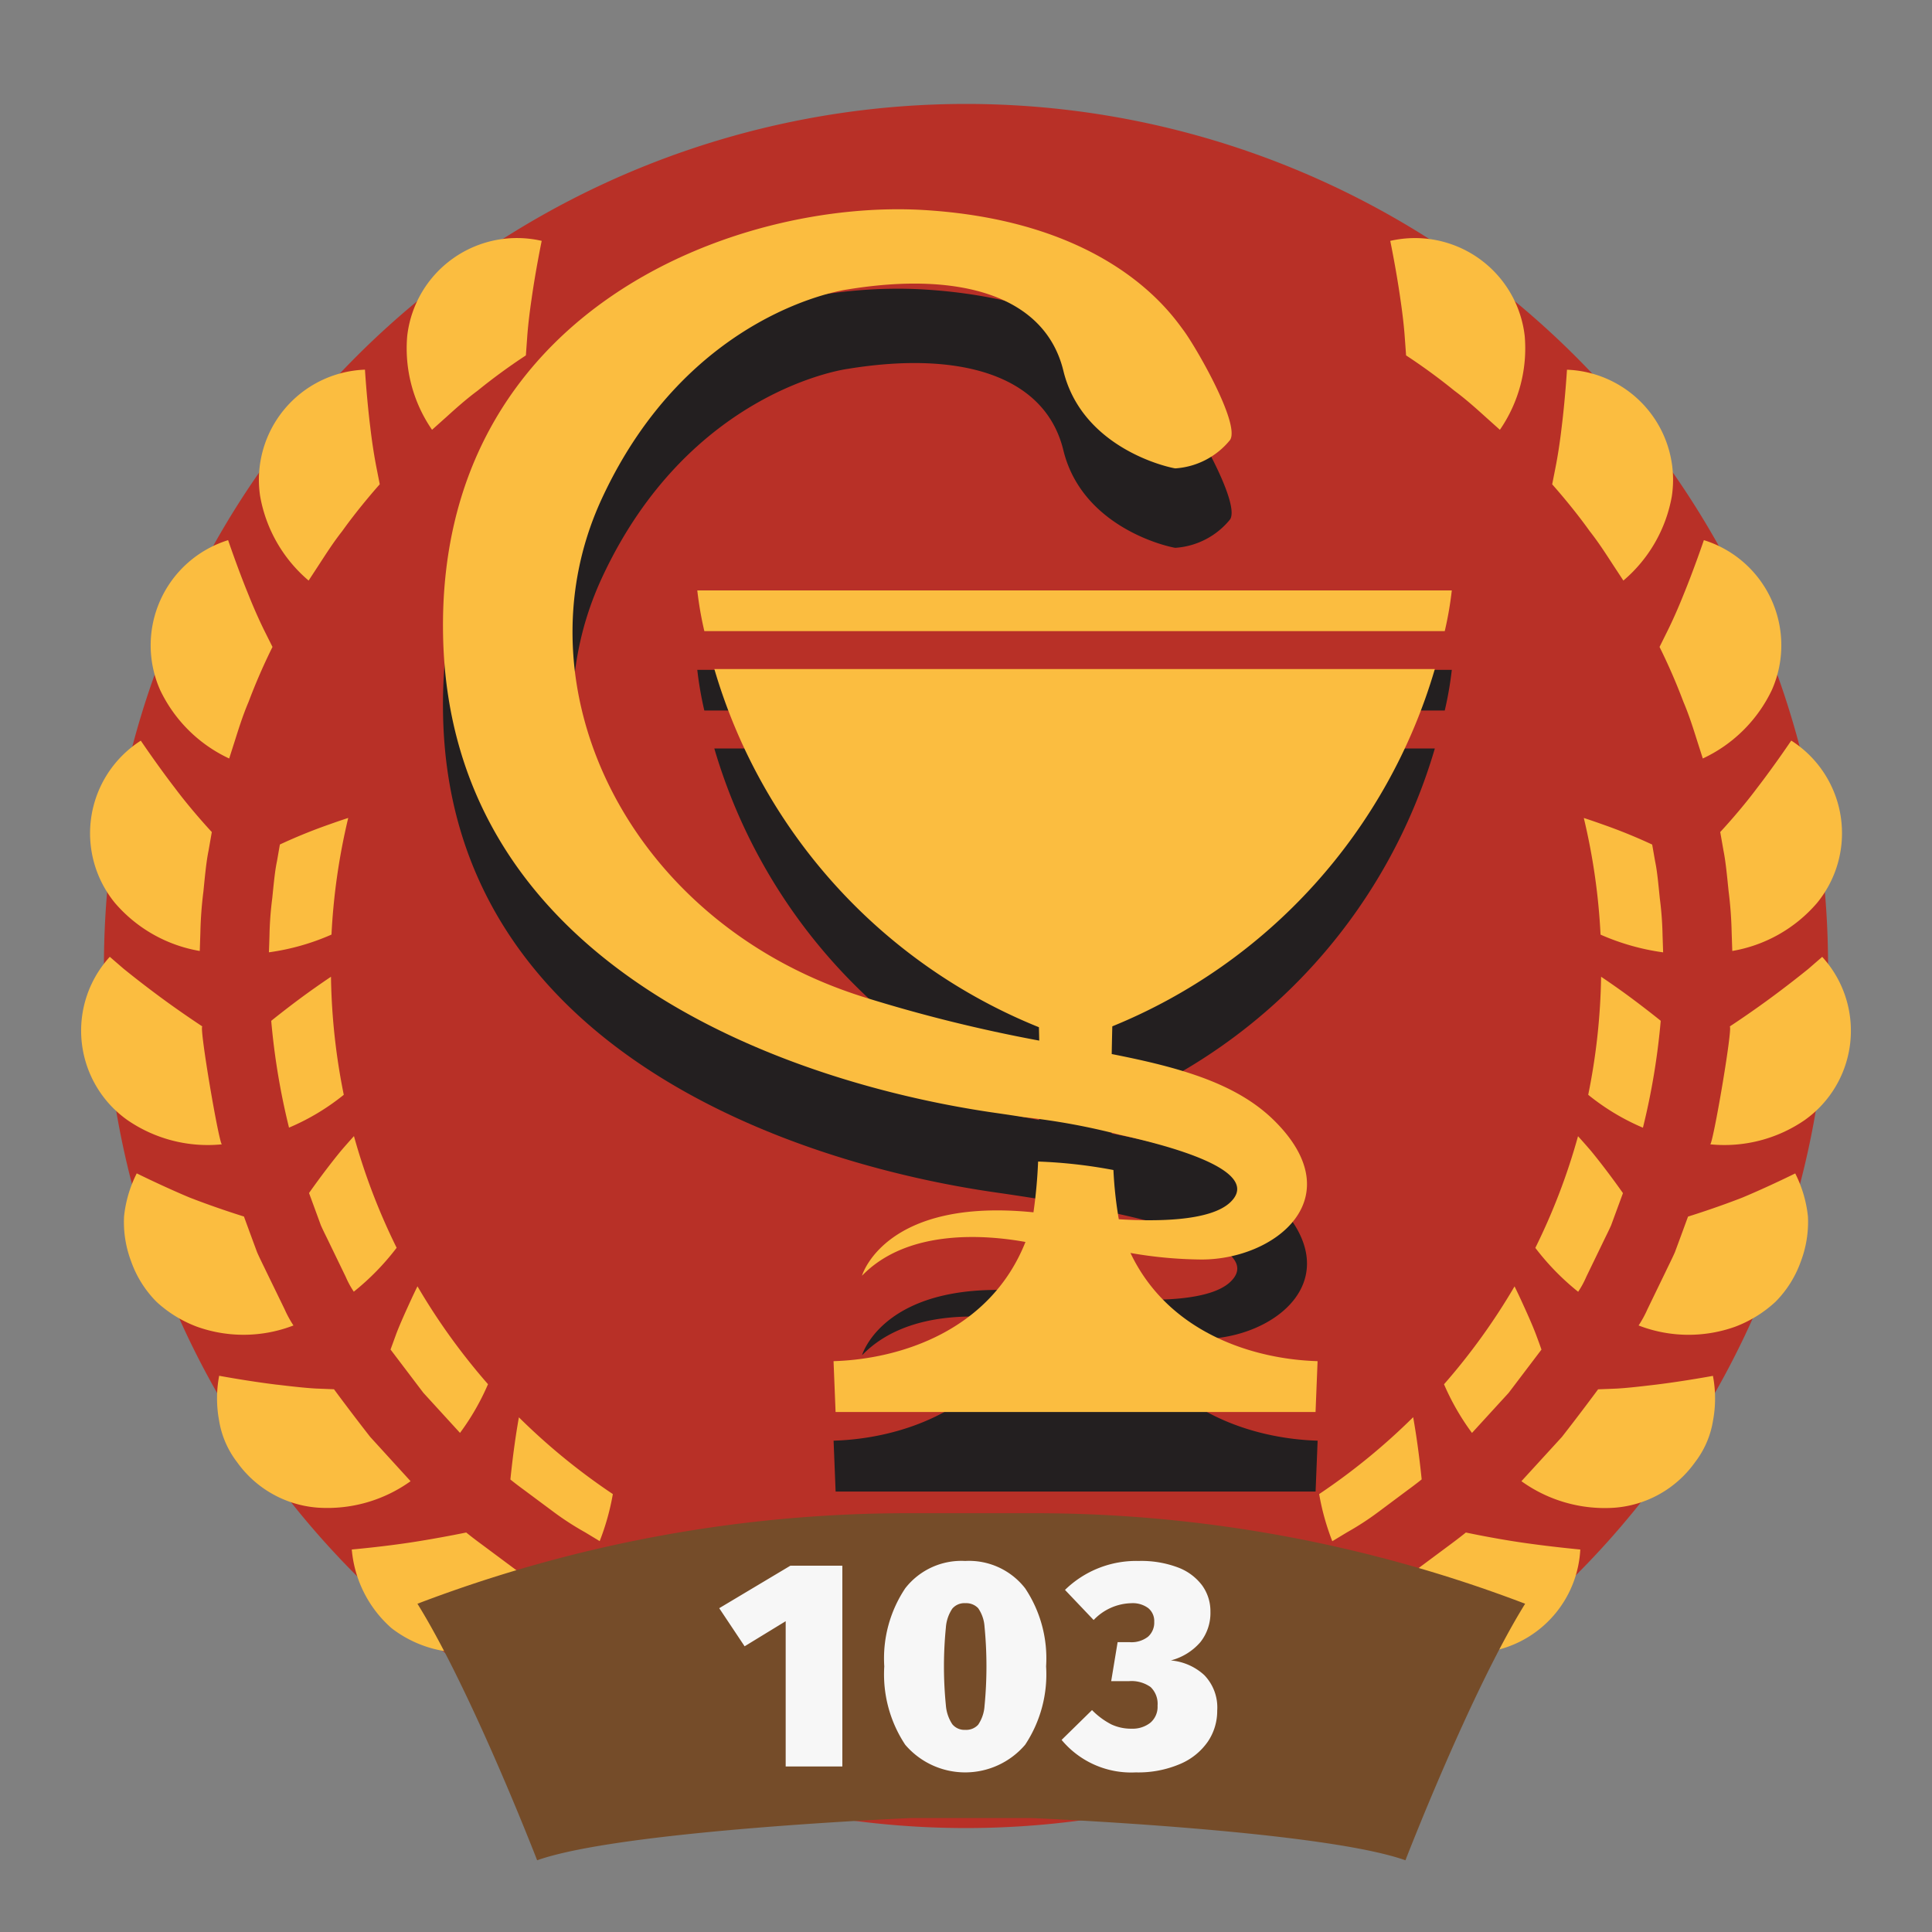 <svg xmlns="http://www.w3.org/2000/svg" width="150" height="150" viewBox="0 0 150 150">
  <rect x="0" y="0" width="150" height="150" fill="#808080" stroke="none"/>
  <defs>
    <style>
      .cls-1 {
        fill: #b83027;
      }

      .cls-1, .cls-2, .cls-3, .cls-4, .cls-5 {
        fill-rule: evenodd;
      }

      .cls-2 {
        fill: #fbbd40;
      }

      .cls-3 {
        fill: #754c29;
      }

      .cls-4 {
        fill: #231f20;
      }

      .cls-5 {
        fill: #f7f7f7;
      }
    </style>
  </defs>
  <g id="allies_stalingrad_medic_1_icon">
    <g id="back_copy_11" data-name="back copy 11">
      <path id="Shape_694_copy" data-name="Shape 694 copy" class="cls-1" d="M141.93,75A66.93,66.93,0,1,1,75,8.07,66.93,66.93,0,0,1,141.93,75Z"/>
      <path id="Shape_694_copy_2" data-name="Shape 694 copy 2" class="cls-2" d="M134.494,73.833s-0.02-.58-0.049-1.451a30.284,30.284,0,0,0-.236-3.184c-0.119-1.156-.225-2.313-0.4-3.168l-0.25-1.431s1.527-1.629,2.848-3.4c1.36-1.762,2.666-3.7,2.666-3.7a8.534,8.534,0,0,1,2,12.609A11.14,11.14,0,0,1,134.494,73.833Zm-2.288-14.943-0.443-1.384c-0.263-.832-0.606-1.943-1.063-3.014a46.281,46.281,0,0,0-1.853-4.263l0.614-1.238c0.376-.758.828-1.766,1.237-2.793,0.843-2.055,1.59-4.262,1.59-4.262a8.552,8.552,0,0,1,5.279,11.634A11.157,11.157,0,0,1,132.206,58.889Zm-6.167-13.814-0.8-1.217c-0.477-.73-1.1-1.715-1.82-2.627-1.353-1.9-2.908-3.628-2.908-3.628s0.107-.542.267-1.355c0.164-.828.334-1.917,0.461-3.016,0.277-2.2.421-4.528,0.421-4.528a8.551,8.551,0,0,1,8.138,9.838A11.134,11.134,0,0,1,126.039,45.075ZM115.369,32.4c-0.648-.584-1.509-1.367-2.445-2.061a46.134,46.134,0,0,0-3.756-2.746s-0.038-.552-0.1-1.378c-0.057-.844-0.183-1.933-0.347-3.03-0.31-2.2-.781-4.483-0.781-4.483a8.574,8.574,0,0,1,10.438,7.379,11.141,11.141,0,0,1-1.927,7.289Zm-74.44-6.185-0.1,1.378a46.224,46.224,0,0,0-3.756,2.746c-0.936.694-1.8,1.477-2.445,2.061l-1.084.969a11.135,11.135,0,0,1-1.927-7.289A8.574,8.574,0,0,1,42.057,18.7s-0.471,2.282-.781,4.483C41.113,24.279,40.986,25.367,40.929,26.211ZM24.756,43.858l-0.795,1.217A11.136,11.136,0,0,1,20.2,38.542,8.552,8.552,0,0,1,28.335,28.7s0.144,2.325.421,4.528c0.127,1.1.3,2.187,0.461,3.016L29.484,37.6s-1.556,1.732-2.908,3.628C25.853,42.143,25.234,43.128,24.756,43.858Zm-3.6,6.37A46.372,46.372,0,0,0,19.3,54.492c-0.457,1.07-.8,2.182-1.064,3.014l-0.442,1.384a11.158,11.158,0,0,1-5.362-5.319,8.553,8.553,0,0,1,5.279-11.634s0.747,2.207,1.59,4.262c0.409,1.027.861,2.035,1.237,2.792ZM16.445,64.6s-0.1.572-.25,1.431c-0.179.855-.285,2.012-0.4,3.168a30.208,30.208,0,0,0-.237,3.184c-0.029.871-.048,1.451-0.048,1.451a11.143,11.143,0,0,1-6.578-3.72,8.535,8.535,0,0,1,2-12.609s1.306,1.934,2.667,3.7C14.919,62.97,16.445,64.6,16.445,64.6ZM9.6,75.216c0.678,0.549,1.583,1.259,2.489,1.933,1.812,1.36,3.62,2.542,3.62,2.542-0.259.027,1.31,9.2,1.522,9.154a11,11,0,0,1-7.336-1.881A8.5,8.5,0,0,1,8.524,74.287ZM10.616,91.1s2.065,1.023,4.089,1.87c2.126,0.832,4.235,1.481,4.235,1.481l0.5,1.364,0.517,1.4c0.218,0.5.484,1.017,0.733,1.542l1.4,2.877a8.549,8.549,0,0,0,.694,1.275,10.75,10.75,0,0,1-7.517.087,9.6,9.6,0,0,1-3.115-1.923,8.446,8.446,0,0,1-1.971-3.14,8.643,8.643,0,0,1-.55-3.486A9.645,9.645,0,0,1,10.616,91.1Zm10.9,16.406c1.113,0.133,2.175.255,3.015,0.3l1.4,0.056s1.38,1.874,2.812,3.7L31.877,115a11.082,11.082,0,0,1-7.237,2.051,8.46,8.46,0,0,1-6.241-3.54,7.162,7.162,0,0,1-1.394-3.249,9.356,9.356,0,0,1,.011-3.447S19.308,107.242,21.514,107.508Zm14.68,11.476s0.447,0.371,1.152.887l2.568,1.911a25.973,25.973,0,0,0,2.681,1.742l1.246,0.753a11.3,11.3,0,0,1-6.487,3.924,9.091,9.091,0,0,1-6.959-1.79,9.174,9.174,0,0,1-3.085-6.106s2.338-.207,4.554-0.544S36.194,118.984,36.194,118.984Zm12.862,8c-0.106.248,8.7,3.352,8.759,3.135a10.85,10.85,0,0,1-5.213,5.469,9.355,9.355,0,0,1-3.538.813,7.312,7.312,0,0,1-3.649-.737,8.43,8.43,0,0,1-4.586-5.088,39.913,39.913,0,0,0,4.224-1.658C47.135,127.993,49.056,126.984,49.056,126.984Zm13.491,5.308,1.016-.943L65,131.566a23.616,23.616,0,0,0,3.18.357l4.652,0.226A10.872,10.872,0,0,1,69.25,138.7a9.532,9.532,0,0,1-3.194,1.8,9.309,9.309,0,0,1-3.705.175,8.1,8.1,0,0,1-3.317-1.223,9.638,9.638,0,0,1-2.453-2.475s1.9-1.307,3.629-2.665C61.077,133.639,61.933,132.841,62.548,132.292Zm6.061-5.711a20.2,20.2,0,0,1-2.882-.325l-1.3-.2-0.56-1.182c-0.258-.575-0.576-1.278-0.881-2.035a49.263,49.263,0,0,0,9.243,1.4,19.523,19.523,0,0,1,.605,2.549ZM20.923,72.625a26.087,26.087,0,0,1,.215-2.887c0.108-1.048.2-2.1,0.366-2.871,0.135-.778.226-1.3,0.226-1.3a41.617,41.617,0,0,1,3.884-1.576c0.487-.175.97-0.339,1.423-0.487a49.273,49.273,0,0,0-1.3,9.057,18.137,18.137,0,0,1-4.859,1.377S20.9,73.414,20.923,72.625Zm0.136,6.631s1.675-1.358,3.356-2.537c0.439-.312.874-0.609,1.282-0.884A49.51,49.51,0,0,0,26.691,85a17.743,17.743,0,0,1-4.252,2.549A54.128,54.128,0,0,1,21.058,79.256Zm6.41,21.031a7.111,7.111,0,0,1-.628-1.156l-1.262-2.607c-0.226-.475-0.47-0.944-0.668-1.395l-0.464-1.267-0.454-1.235s1.206-1.731,2.5-3.3c0.334-.39.67-0.768,0.988-1.12a48.976,48.976,0,0,0,3.314,8.67A19.448,19.448,0,0,1,27.468,100.287Zm5.4,7.849-2.547-3.359,0.443-1.216c0.274-.725.723-1.721,1.157-2.664,0.163-.353.328-0.7,0.49-1.028a49.462,49.462,0,0,0,5.477,7.6,18.9,18.9,0,0,1-2.174,3.781ZM47.581,116a18.854,18.854,0,0,1-1.022,3.652l-1.129-.682A22.376,22.376,0,0,1,43,117.4l-2.327-1.731c-0.64-.467-1.046-0.8-1.046-0.8s0.209-2.157.551-4.193c0.035-.214.071-0.426,0.108-0.636A49.528,49.528,0,0,0,47.581,116ZM85,131.566l1.441-.217,1.016,0.943c0.615,0.549,1.471,1.347,2.338,2.017,1.727,1.358,3.629,2.665,3.629,2.665a9.623,9.623,0,0,1-2.453,2.475,8.1,8.1,0,0,1-3.317,1.223,9.311,9.311,0,0,1-3.706-.175,9.532,9.532,0,0,1-3.194-1.8,10.876,10.876,0,0,1-3.586-6.552l4.652-.226A23.608,23.608,0,0,0,85,131.566Zm15.948-4.582s1.921,1.009,4,1.934a39.875,39.875,0,0,0,4.224,1.658,8.43,8.43,0,0,1-4.587,5.088,7.309,7.309,0,0,1-3.649.737,9.357,9.357,0,0,1-3.537-.813,10.852,10.852,0,0,1-5.213-5.469C92.247,130.336,101.05,127.232,100.944,126.984Zm5.215-2.707,1.246-.753a25.869,25.869,0,0,0,2.682-1.742c0.933-.695,1.867-1.389,2.568-1.91s1.151-.888,1.151-0.888,2.1,0.45,4.33.777,4.554,0.544,4.554.544a8.492,8.492,0,0,1-10.043,7.9A11.306,11.306,0,0,1,106.159,124.277Zm15.1-12.71c1.433-1.83,2.813-3.7,2.813-3.7l1.4-.055c0.841-.044,1.9-0.167,3.016-0.3,2.205-.266,4.5-0.69,4.5-0.69a9.354,9.354,0,0,1,.011,3.447,7.154,7.154,0,0,1-1.394,3.249,8.46,8.46,0,0,1-6.24,3.54A11.084,11.084,0,0,1,118.123,115Zm7.011-46s0.09,0.519.227,1.3c0.166,0.774.257,1.823,0.365,2.871a26.07,26.07,0,0,1,.215,2.887c0.026,0.79.044,1.316,0.044,1.316a18.149,18.149,0,0,1-4.859-1.377,49.273,49.273,0,0,0-1.3-9.057c0.453,0.148.936,0.312,1.423,0.487A41.631,41.631,0,0,1,128.271,65.57ZM107,117.4a22.331,22.331,0,0,1-2.432,1.578l-1.128.682A18.884,18.884,0,0,1,102.419,116a49.6,49.6,0,0,0,7.3-5.97q0.055,0.315.108,0.636c0.341,2.036.552,4.193,0.552,4.193s-0.407.335-1.046,0.8Zm7.286-6.145a18.922,18.922,0,0,1-2.173-3.781,49.482,49.482,0,0,0,5.477-7.6c0.162,0.332.327,0.675,0.489,1.028,0.435,0.943.883,1.939,1.157,2.664s0.443,1.216.443,1.216-1.273,1.68-2.547,3.359C115.711,109.693,114.287,111.25,114.287,111.25Zm10.8-16.12c-0.2.451-.441,0.919-0.668,1.395l-1.262,2.607a7.132,7.132,0,0,1-.628,1.156,19.433,19.433,0,0,1-3.325-3.408,48.9,48.9,0,0,0,3.314-8.67c0.319,0.351.655,0.73,0.989,1.12,1.293,1.568,2.5,3.3,2.5,3.3l-0.455,1.235Zm3.852-15.874a54.14,54.14,0,0,1-1.381,8.294A17.742,17.742,0,0,1,123.309,85a49.558,49.558,0,0,0,1-9.166c0.408,0.275.843,0.573,1.282,0.884C127.266,77.9,128.942,79.256,128.942,79.256Zm-42.8,45.622-0.559,1.182-1.3.2a20.2,20.2,0,0,1-2.882.325l-4.221.21a19.539,19.539,0,0,1,.605-2.549,49.262,49.262,0,0,0,9.243-1.4C86.714,123.6,86.4,124.3,86.138,124.878Zm41.08-21.97a8.556,8.556,0,0,0,.694-1.274l1.395-2.878c0.249-.525.515-1.043,0.733-1.542,0.189-.511.366-0.988,0.518-1.4,0.3-.819.5-1.364,0.5-1.364s2.108-.649,4.234-1.481c2.024-.846,4.089-1.87,4.089-1.87a9.633,9.633,0,0,1,.987,3.343,8.637,8.637,0,0,1-.551,3.486,8.44,8.44,0,0,1-1.971,3.14A9.6,9.6,0,0,1,134.735,103,10.751,10.751,0,0,1,127.218,102.908Zm5.557-14.064c0.212,0.049,1.781-9.127,1.522-9.154,0,0,1.808-1.181,3.62-2.542,0.905-.674,1.81-1.384,2.488-1.933,0.642-.558,1.071-0.929,1.071-0.929a8.5,8.5,0,0,1-1.365,12.676A11,11,0,0,1,132.775,88.844Z"/>
      <path id="Shape_11_copy_4" data-name="Shape 11 copy 4" class="cls-3" d="M70.764,117.484a106.932,106.932,0,0,0-38.354,7.03c4.224,6.8,9.293,19.918,9.293,19.918,6.589-2.343,29.061-3.28,29.061-3.28h9.293s22.472,0.937,29.061,3.28c0,0,5.069-13.122,9.293-19.918a106.931,106.931,0,0,0-38.354-7.03H70.764Z"/>
    </g>
    <path class="cls-4" d="M87.769,103.448a33.12,33.12,0,0,0,5.528.508c5.684,0,11.685-4.737,5.684-10.737-2.93-2.93-7.332-4.165-12.667-5.215,0.012-.759.028-1.483,0.045-2.151A43.019,43.019,0,0,0,111.4,58.113H55.46a43.018,43.018,0,0,0,25.2,27.809c0.009,0.333.017,0.68,0.024,1.038a117.157,117.157,0,0,1-13.6-3.372C48.874,77.9,39.926,59.586,46.716,44.9S65.822,28.638,65.822,28.638c8.685-1.421,15.316.474,16.737,6.316s7.737,7.421,8.684,7.579a5.977,5.977,0,0,0,4.263-2.21c0.79-1.263-2.684-7.263-3.632-8.527s-5.737-8.421-20.053-9.316c-14.568-.91-37.9,7.737-37.422,33,0.489,26.08,27.475,34.9,42.949,37.107,1.183,0.169,2.3.34,3.36,0.512a55.764,55.764,0,0,1-.467,7.2c-11.565-1.172-13.314,4.923-13.314,4.923,3.57-3.685,9.657-3.17,12.692-2.622-2.732,6.876-9.7,9.1-14.9,9.254l0.158,3.948h37.265l0.158-3.948C97.321,111.705,90.72,109.656,87.769,103.448Zm-1.444-9.309c8.408,1.793,11.011,3.689,9.182,5.4-1.538,1.435-5.627,1.486-8.64,1.3A44.668,44.668,0,0,1,86.325,94.139ZM82.559,52.007H54.137a27.383,27.383,0,0,0,.547,3.158H112.17a27.3,27.3,0,0,0,.548-3.158H82.559Z"/>
    <path id="Shape_1141_copy" data-name="Shape 1141 copy" class="cls-2" d="M91.244,36.365c-0.947-.158-7.263-1.737-8.684-7.579s-8.053-7.737-16.737-6.316c0,0-12.316,1.579-19.106,16.264s2.158,33,20.369,38.686a117.2,117.2,0,0,0,13.6,3.372c-0.008-.358-0.016-0.7-0.024-1.038a43.018,43.018,0,0,1-25.2-27.809H111.4A43.019,43.019,0,0,1,86.359,79.685c-0.017.668-.033,1.392-0.045,2.151,5.335,1.049,9.737,2.284,12.667,5.215,6,6,0,10.737-5.684,10.737a33.153,33.153,0,0,1-5.528-.508c2.951,6.208,9.552,8.256,14.528,8.4l-0.158,3.947H64.874l-0.158-3.947c5.2-.153,12.171-2.378,14.9-9.254-3.035-.549-9.121-1.063-12.692,2.622,0,0,1.749-6.095,13.314-4.923a38.847,38.847,0,0,0,.36-3.943,38.626,38.626,0,0,1,5.848.658,31.122,31.122,0,0,0,.417,3.822c3.014,0.187,7.1.137,8.64-1.3,1.782-1.663-.659-3.5-8.557-5.257a51.908,51.908,0,0,0-7.435-1.367c-0.7-.109-1.416-0.217-2.167-0.325C61.874,84.208,34.889,75.392,34.4,49.312c-0.474-25.264,22.855-33.912,37.422-33,14.316,0.895,19.106,8.053,20.053,9.316s4.421,7.263,3.632,8.527A5.977,5.977,0,0,1,91.244,36.365ZM54.137,45.839h58.581A27.292,27.292,0,0,1,112.17,49H54.685A27.38,27.38,0,0,1,54.137,45.839Z"/>
    <path id="_103" data-name="103" class="cls-5" d="M61.365,121.56l-5.525,3.3,1.972,2.958L61,125.87v11.279h4.4V121.56H61.365Zm13.572-.367a5.52,5.52,0,0,0-4.654,2.121,9.791,9.791,0,0,0-1.628,6.064,9.892,9.892,0,0,0,1.628,6.086,6.123,6.123,0,0,0,9.308,0,9.894,9.894,0,0,0,1.628-6.086,9.793,9.793,0,0,0-1.628-6.064,5.52,5.52,0,0,0-4.654-2.121h0Zm0,3.279a1.276,1.276,0,0,1,1.009.389,2.853,2.853,0,0,1,.493,1.433,31.867,31.867,0,0,1,0,6.156,2.947,2.947,0,0,1-.493,1.455,1.254,1.254,0,0,1-1.009.4,1.213,1.213,0,0,1-1-.436,3.082,3.082,0,0,1-.5-1.479,30.457,30.457,0,0,1,0-6.018,3.024,3.024,0,0,1,.5-1.478,1.228,1.228,0,0,1,1-.424h0Zm13.48-3.279a7.908,7.908,0,0,0-5.731,2.247l2.224,2.338a4.16,4.16,0,0,1,2.934-1.306,2.012,2.012,0,0,1,1.3.378,1.29,1.29,0,0,1,.47,1.066,1.465,1.465,0,0,1-.481,1.158,2.091,2.091,0,0,1-1.421.424h-0.94l-0.5,3.026h1.376a2.57,2.57,0,0,1,1.685.458,1.8,1.8,0,0,1,.539,1.445,1.615,1.615,0,0,1-.562,1.329,2.227,2.227,0,0,1-1.456.459,3.606,3.606,0,0,1-1.57-.333,5.835,5.835,0,0,1-1.5-1.111l-2.361,2.315a7.022,7.022,0,0,0,5.754,2.522,8.267,8.267,0,0,0,3.45-.654,4.971,4.971,0,0,0,2.155-1.742,4.244,4.244,0,0,0,.722-2.4,3.616,3.616,0,0,0-1.009-2.762,4.4,4.4,0,0,0-2.59-1.135,4.54,4.54,0,0,0,2.293-1.421,3.633,3.633,0,0,0,.779-2.361,3.412,3.412,0,0,0-.642-2.041,4.173,4.173,0,0,0-1.891-1.4,8.058,8.058,0,0,0-3.015-.5h0Z"/>
  </g>
</svg>
